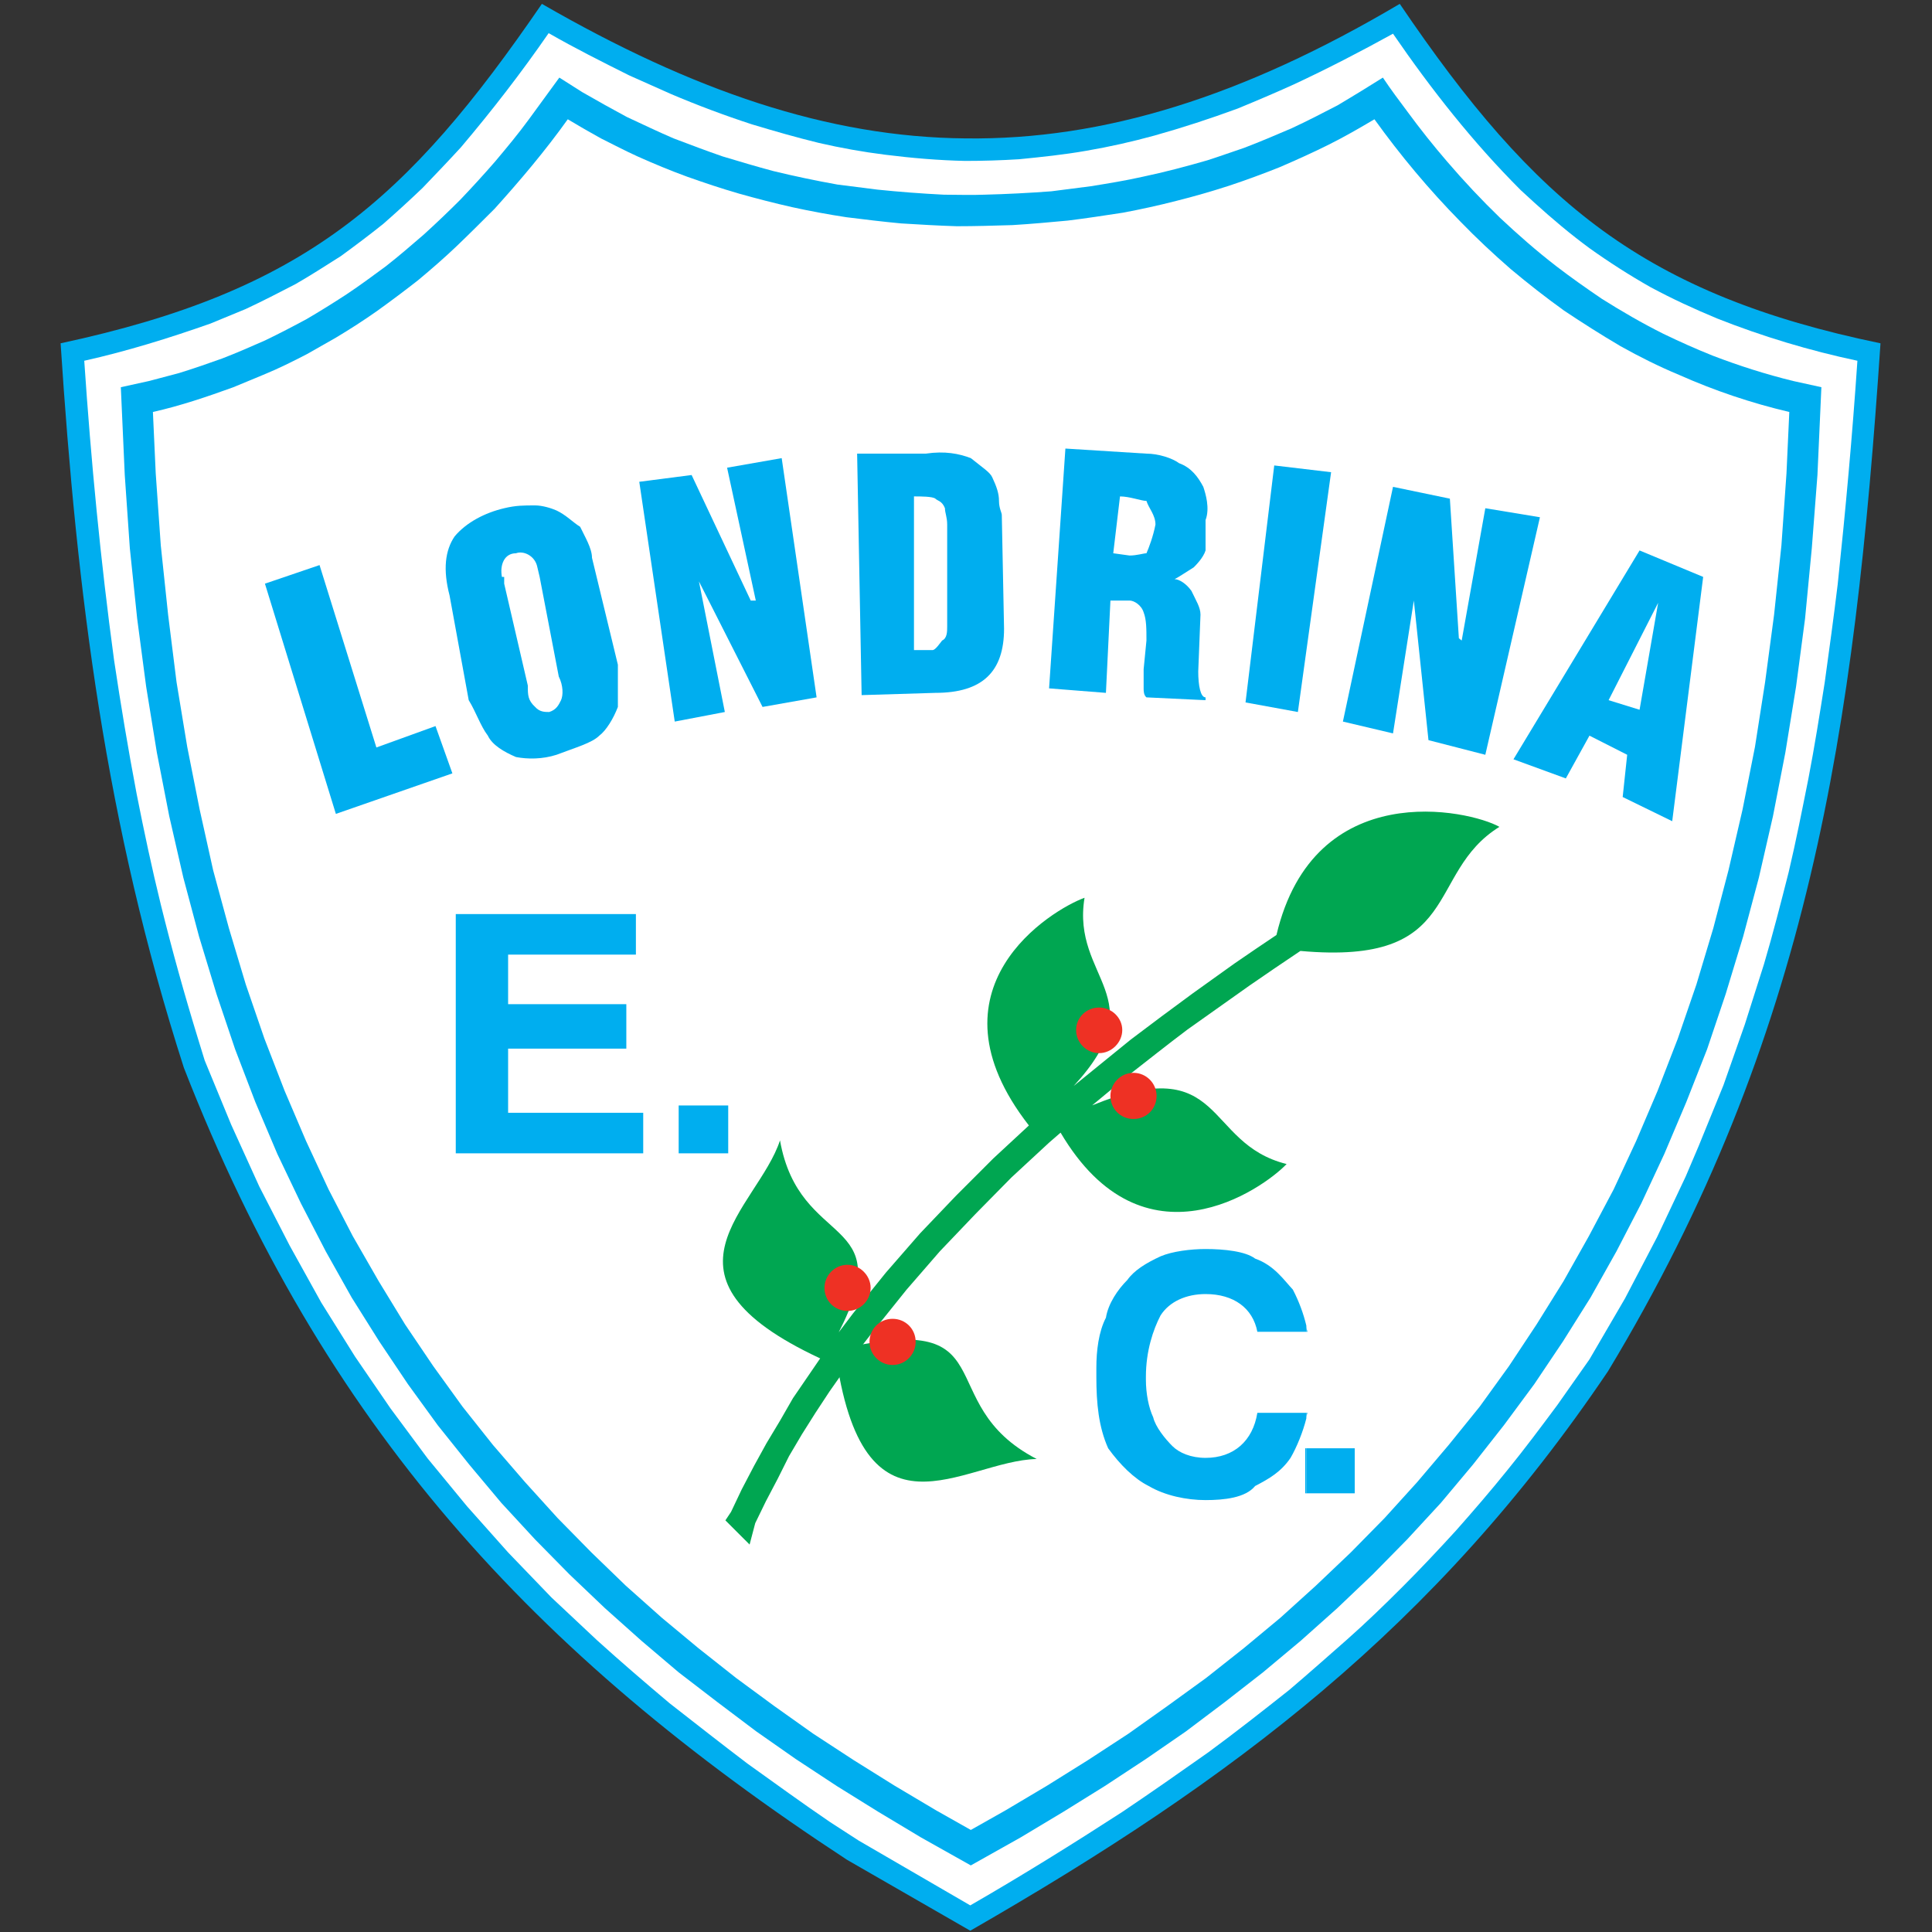 <?xml version="1.0" encoding="iso-8859-1"?>
<!-- Generator: Adobe Illustrator 24.0.1, SVG Export Plug-In . SVG Version: 6.00 Build 0)  -->
<svg version="1.1" id="Layer_1" xmlns="http://www.w3.org/2000/svg" xmlns:xlink="http://www.w3.org/1999/xlink" x="0px" y="0px"
	 viewBox="0 0 600 600" style="enable-background:new 0 0 600 600;" xml:space="preserve">
<rect x="0" y="0" width="600" height="600" fill="#333333" stroke="none"/>
<path style="fill:#00AEEF;" d="M499.393,425.833c62.583-103.669,76.569-199.293,84.613-319.218
	c-36.364-7.516-63.287-18.356-86.186-34.964c-23.075-16.783-42.134-39.507-63.109-70.452
	c-48.775,28.845-91.955,42.306-134.783,41.782c-42.833-0.348-84.964-14.86-131.641-41.782
	C126.334,62.387,94.689,90.358,18.82,106.615c5.069,77.969,13.986,149.469,38.285,224.989
	C100.46,442.788,165.316,513.588,263.04,577.573l38.285,22.027C383.14,552.573,445.724,505.374,499.393,425.833z"/>
<g>
	<path style="fill:#FFFFFF;" d="M527.54,355.902l7.692-18.877l6.64-18.881l5.945-18.705c2.797-9.441,5.244-19.057,7.692-28.672
		c2.272-9.614,4.194-19.403,6.117-29.02c1.921-9.962,3.494-19.928,5.069-29.893c1.399-10.139,2.799-20.279,4.021-30.417
		c2.447-23.076,4.545-46.153,6.118-69.403c-14.859-3.146-29.37-7.515-43.529-13.111c-7.167-2.973-13.985-6.118-20.806-9.789
		c-6.468-3.672-12.76-7.693-18.878-12.062c-5.943-4.372-11.538-9.09-17.134-14.161l-4.196-3.846
		c-14.858-14.859-27.793-31.29-39.682-48.6c-10.139,5.596-20.279,10.841-30.765,15.735c-5.77,2.62-11.542,5.069-17.484,7.516
		c-8.565,3.146-17.131,5.944-25.872,8.393c-6.993,1.922-13.985,3.494-21.152,4.719c-6.995,1.223-13.813,1.923-20.803,2.621
		c-5.596,0.351-11.19,0.524-16.784,0.524c-8.216-0.174-16.433-0.872-24.823-1.922c-6.992-0.875-13.81-2.097-20.629-3.669
		c-7.166-1.748-13.811-3.673-20.804-5.771c-8.564-2.797-16.955-5.943-25.172-9.441c-4.372-1.922-8.564-3.845-12.936-5.767
		c-8.391-4.196-16.784-8.393-24.997-13.113c-8.566,12.413-17.658,24.127-27.273,35.489c-3.845,4.194-7.867,8.391-11.889,12.587
		c-4.021,3.845-8.042,7.516-12.235,11.19c-4.373,3.496-8.57,6.642-13.113,9.964c-4.721,2.97-9.266,5.943-14.159,8.74
		c-5.072,2.623-10.139,5.244-15.383,7.691l-11.016,4.546c-12.935,4.544-25.872,8.565-39.156,11.538
		c2.096,31.116,5.066,62.061,9.265,93.002c2.097,13.984,4.369,27.621,6.99,41.432c2.275,11.541,4.72,23.077,7.518,34.441
		c3.495,14.159,7.345,27.971,11.538,41.606l2.097,6.819l8.219,19.927l8.74,19.23l9.439,18.355l9.791,17.656l10.488,16.783
		l11.013,16.086l11.541,15.557l12.234,14.859l12.762,14.335l13.462,13.985l14.159,13.288c7.342,6.641,14.861,13.11,22.551,19.579
		c8.043,6.292,16.084,12.589,24.126,18.704c8.565,6.12,16.959,12.241,25.697,18.185l8.916,5.766l34.613,20.104
		c16.083-9.266,31.818-19.055,47.204-29.02c9.09-6.117,17.829-12.235,26.746-18.528c8.566-6.294,16.782-12.763,25.172-19.406
		c5.944-5.069,11.887-10.315,17.835-15.559c5.941-5.245,11.711-10.842,17.303-16.433c5.596-5.593,11.189-11.538,16.608-17.482
		c5.419-6.12,10.84-12.412,15.909-18.704c5.42-6.645,10.49-13.465,15.559-20.281l9.964-14.161l11.014-18.879l9.967-19.057
		l8.915-18.877L527.54,355.902z"/>
</g>
<g>
	<path style="fill:#00AEEF;" d="M317.057,570.579l13.113-7.868l12.935-8.04l12.763-8.393l12.413-8.562l12.062-9.092l11.89-9.267
		l11.711-9.791l11.364-10.139l11.011-10.489l10.665-10.838l10.49-11.363l9.962-11.889l9.618-12.235l9.437-12.762l8.918-13.286
		l8.567-13.637l8.041-14.332l7.69-14.863l7.169-15.382l6.815-16.081l6.471-16.436l5.767-17.131l5.42-17.832l4.896-18.356
		l4.371-19.055l3.844-19.753l3.322-20.455l2.799-21.152l2.094-21.851l1.75-22.728l1.223-27.271l-8.741-1.921
		c-8.566-2.1-16.781-4.723-25-7.869c-5.244-2.097-10.314-4.37-15.386-6.818c-6.642-3.322-12.935-6.992-19.052-10.837
		c-4.893-3.324-9.614-6.643-14.162-10.14c-6.117-4.721-11.888-9.791-17.477-15.035c-5.773-5.593-11.192-11.363-16.436-17.482
		c-4.369-5.069-8.391-10.139-12.238-15.383c-2.621-3.497-5.243-6.991-7.69-10.665c-4.721,2.973-9.266,5.771-13.983,8.568
		c-4.722,2.448-9.444,4.895-14.337,7.167c-4.893,2.096-9.79,4.196-14.858,6.119c-3.673,1.222-7.52,2.622-11.366,3.845
		c-6.642,1.925-13.282,3.672-19.926,5.07c-5.422,1.224-10.842,2.099-16.259,2.973c-4.02,0.524-8.217,1.048-12.238,1.572
		c-6.992,0.524-13.808,0.875-20.803,1.051c-4.194,0.173-8.391,0-12.586,0c-6.994-0.351-13.81-0.876-20.628-1.575
		c-4.197-0.524-8.217-1.048-12.411-1.573c-6.819-1.224-13.463-2.622-19.931-4.195c-5.244-1.398-10.49-2.973-15.733-4.545
		c-5.069-1.749-10.139-3.67-15.21-5.595c-4.894-2.097-9.614-4.37-14.51-6.643c-4.546-2.446-9.265-5.069-13.811-7.692l-7.168-4.545
		l-9.439,12.938c-3.321,4.544-6.818,8.74-10.487,13.11c-3.497,4.021-7.169,8.043-10.84,11.889
		c-3.67,3.672-7.515,7.342-11.363,10.837c-3.845,3.322-7.692,6.645-11.71,9.791c-4.023,2.972-8.044,5.945-12.241,8.741
		c-4.02,2.621-8.214,5.244-12.41,7.693c-4.197,2.27-8.569,4.543-12.937,6.642c-4.37,1.923-8.742,3.848-13.288,5.593
		c-4.369,1.572-8.914,3.147-13.461,4.547l-9.264,2.449l-8.74,1.921l1.221,27.271l1.575,22.728l2.276,21.851l2.796,21.152
		l3.318,20.455l3.848,19.753l4.369,19.055l4.896,18.356l5.419,17.832l5.771,17.131l6.291,16.436l6.819,16.081l7.342,15.382
		l7.69,14.863l8.043,14.332l8.566,13.637l8.914,13.286l9.265,12.762l9.79,12.235l9.965,11.889l10.488,11.363l10.665,10.838
		l11.014,10.489l11.361,10.139l11.537,9.791l12.065,9.267l12.062,9.092l12.237,8.562l12.759,8.393l12.937,8.04l13.112,7.868
		l15.56,8.738L317.057,570.579z"/>
</g>
<g>
	<path style="fill:#FFFFFF;" d="M386.287,511.842l11.362-9.442l11.013-9.964l10.842-10.313l10.487-10.666l10.141-11.186
		l9.787-11.538l9.616-11.889l9.09-12.585l8.566-12.937l8.389-13.462l7.869-13.986l7.69-14.509l6.997-15.036l6.64-15.555
		l6.296-16.259l5.766-16.784l5.245-17.479l4.722-18.008l4.369-18.879l3.847-19.404l3.146-20.105l2.796-20.977l2.275-21.503
		l1.572-22.376l0.875-19.057c-11.889-2.797-23.252-6.642-34.268-11.535c-6.293-2.624-12.235-5.597-18.179-8.918
		c-5.944-3.497-11.71-7.169-17.482-11.014c-5.594-4.021-11.187-8.39-16.608-12.935c-5.419-4.72-10.664-9.616-15.734-14.861
		c-9.613-9.789-18.528-20.452-26.57-31.64c-4.718,2.797-9.267,5.419-14.161,7.867c-4.894,2.446-9.962,4.719-15.21,6.99
		c-5.242,2.1-10.489,4.024-15.732,5.769c-5.421,1.749-10.84,3.324-16.434,4.722c-5.42,1.396-11.014,2.623-16.607,3.669
		c-5.77,0.877-11.363,1.751-17.134,2.45c-5.594,0.524-11.362,1.05-17.131,1.398c-5.768,0.175-11.538,0.351-17.307,0.351
		c-5.768-0.176-11.538-0.524-17.308-0.875c-5.592-0.524-11.361-1.224-16.955-1.922c-5.771-0.875-11.364-1.923-16.958-3.148
		c-5.42-1.224-10.839-2.623-16.434-4.196c-5.419-1.572-10.663-3.321-16.083-5.245c-5.246-1.922-10.315-4.02-15.383-6.292
		c-3.848-1.749-7.518-3.67-11.366-5.595c-3.496-1.923-6.816-3.845-10.313-5.943c-6.993,9.789-14.684,18.881-22.725,27.796
		c-3.848,3.845-7.693,7.692-11.712,11.538c-3.845,3.671-7.869,7.169-12.064,10.663c-4.021,3.148-8.214,6.297-12.586,9.441
		c-4.197,2.972-8.567,5.77-12.937,8.39l-8.916,5.072c-4.372,2.271-8.917,4.544-13.636,6.469l-9.266,3.844
		c-8.217,2.972-16.431,5.768-24.997,7.69l0.874,19.057l1.572,22.376l2.273,21.503l2.623,20.977l3.321,20.105l3.847,19.404
		l4.194,18.879l4.897,18.008l5.244,17.479l5.77,16.784l6.293,16.259l6.642,15.555l6.993,15.036l7.517,14.509l8.041,13.986
		l8.217,13.462l8.741,12.937l9.09,12.585l9.441,11.889l9.965,11.538l10.139,11.186l10.486,10.666l10.664,10.313l11.19,9.964
		l11.362,9.442l11.714,9.263l11.887,8.744l12.062,8.565l12.589,8.218l12.586,7.864l12.938,7.692l10.838,6.12l10.837-6.12
		l12.938-7.692l12.586-7.864l12.587-8.218l12.062-8.565l12.064-8.744L386.287,511.842z"/>
</g>
<polygon style="fill:#00AEEF;" points="470.021,235.805 509.182,170.947 528.935,179.164 519.321,255.034 503.938,247.519 
	505.338,234.405 493.623,228.461 486.283,241.747 "/>
<polygon style="fill:#00AEEF;" points="417.052,224.092 432.611,151.193 450.27,154.864 453.066,198.22 453.941,198.919 
	461.28,157.837 478.241,160.634 461.28,234.405 443.625,229.86 439.08,186.506 439.08,186.506 432.611,227.764 "/>
<polygon style="fill:#00AEEF;" points="386.809,218.149 395.725,144.55 413.384,146.647 403.069,221.12 "/>
<path style="fill:#00AEEF;" d="M325.8,213.779L325.8,213.779l5.07-74.474l25.172,1.576c3.669,0,8.044,1.398,10.137,2.97
	c3.848,1.399,5.946,4.372,7.518,7.342c0.701,2.099,2.1,6.645,0.701,10.313c0,3.673,0,7.343,0,9.441
	c-0.701,2.273-2.973,4.545-3.673,5.245c-2.273,1.396-4.546,2.972-5.943,3.671l0,0c1.397,0,3.67,1.4,5.245,3.673
	c1.398,2.97,2.796,5.066,2.796,7.342l-0.698,17.656c0,4.369,0.698,8.04,2.272,8.04v0.874l-18.355-0.874
	c-0.874-0.698-0.874-2.096-0.874-2.795c0-0.877,0-3.673,0-5.945l0.874-8.915c0-3.672,0-6.469-0.874-8.741
	c-0.7-2.272-2.973-3.671-4.372-3.671h-5.942l-1.399,28.669L325.8,213.779z"/>
<path style="fill:#00AEEF;" d="M267.585,215.875l-1.397-74.995h17.655c0,0,1.398,0,2.098,0h1.572c5.947-0.875,10.316,0,13.988,1.398
	c3.67,2.972,5.943,4.369,6.642,5.944c1.398,2.97,2.101,5.069,2.101,7.342c0,2.273,0.872,3.669,0.872,4.37l0.7,35.313
	c0,13.287-6.645,19.928-21.328,19.928L267.585,215.875z"/>
<polygon style="fill:#00AEEF;" points="209.547,224.092 198.533,149.621 214.79,147.522 233.146,186.506 234.72,186.506 
	225.805,145.25 242.761,142.278 253.601,216.574 236.818,219.547 217.063,180.562 217.063,180.562 225.105,221.12 "/>
<path style="fill:#00AEEF;" d="M145.564,217.447l-5.946-32.515c-2.097-8.041-1.396-13.985,1.574-18.354
	c3.671-4.373,9.439-7.345,15.385-8.741c3.669-0.876,5.942-0.876,9.613-0.876c2.274,0,5.071,0.876,6.642,1.575
	c2.973,1.398,5.072,3.67,7.342,5.069c1.401,2.973,3.672,6.645,3.672,9.615l8.042,33.217c0,4.369,0,10.137,0,13.11
	c-1.397,3.671-3.67,7.342-5.767,8.915c-2.275,2.273-7.343,3.673-13.289,5.944c-4.367,1.399-8.914,1.399-12.586,0.701
	c-3.669-1.574-7.342-3.671-8.741-6.645C149.236,225.491,147.835,221.12,145.564,217.447L145.564,217.447z"/>
<polygon style="fill:#00AEEF;" points="104.307,252.761 82.279,181.263 99.236,175.492 116.891,232.134 135.249,225.491 
	140.492,240.175 "/>
<g>
	<path style="fill:#00AEEF;" d="M141.543,358.175v-74.296h55.942v12.587h-39.686v15.384h36.713v13.811h-36.713v19.929h41.958v12.585
		H141.543L141.543,358.175z M210.768,358.175v-14.857h15.386v14.857H210.768z"/>
</g>
<g>
	<path style="fill:#00AEEF;" d="M405.69,411.672c0,0.695,0.175,1.396,0.349,1.921h-0.349V411.672L405.69,411.672z M405.69,438.767
		h0.349c-0.173,0.523-0.349,1.051-0.349,1.748V438.767L405.69,438.767z M405.69,463.765V449.78h15.035v13.985H405.69z"/>
	<path style="fill:#00AEEF;" d="M340.484,424.783c0-5.247,0.699-11.189,2.973-15.56c0.696-4.37,3.668-8.74,6.645-11.711
		c2.095-2.973,5.766-5.246,10.313-7.345c3.672-1.569,9.438-2.272,13.984-2.272c5.768,0,12.41,0.703,15.386,2.973
		c5.941,2.097,8.914,6.645,11.712,9.616c1.921,3.67,3.318,7.515,4.194,11.189v1.921h-15.21c-1.398-7.34-7.34-11.713-16.082-11.713
		c-5.946,0-11.186,2.273-13.984,6.643c-2.275,4.375-4.547,11.014-4.547,19.055v0.879c0,4.366,0.875,8.738,2.272,11.71
		c0.7,2.97,3.671,6.645,5.947,8.916c2.093,2.098,5.765,3.671,10.311,3.671c8.741,0,14.684-5.244,16.082-13.986h15.21v1.748
		c-1.049,4.196-2.969,8.916-4.897,12.238c-2.972,4.368-6.641,6.468-11.01,8.741c-2.976,3.669-9.618,4.369-15.386,4.369
		c-5.946,0-12.587-1.396-17.657-4.369c-4.545-2.273-8.915-6.645-12.588-11.714c-2.97-6.645-3.669-13.985-3.669-22.203
		C340.484,427.577,340.484,426.181,340.484,424.783L340.484,424.783L340.484,424.783z M405.69,449.78h-0.348v13.985h0.348V449.78z"
		/>
</g>
<path style="fill:#00A651;" d="M259.368,419.364c8.393,63.106,39.684,34.263,62.584,33.74
	C288.214,435.621,313.912,406.077,259.368,419.364z"/>
<path style="fill:#00A651;" d="M396.414,290.37c-4.378,2.952-8.773,5.89-13.098,8.894l-12.938,9.265
	c-6.467,4.72-12.759,9.439-19.229,14.335c-5.964,4.801-11.777,9.606-17.723,14.407c25.485-27.627-0.764-33.244,3.388-58.461
	c-10.105,3.659-50.573,27.983-17.282,70.715l-11.04,10.226l-11.538,11.538l-11.187,11.714l-10.665,12.238l-10.138,12.589l-4.5,5.945
	c18.837-36.79-12.188-25.5-18.227-59.617c-6.949,21.194-42.524,42.053,12.475,67.706l-3.908,5.715l-4.547,6.644l-4.02,6.997
	l-4.195,6.987l-3.848,6.996l-3.845,7.341l-3.321,6.994l-1.748,2.623l7.515,7.514l1.748-6.642l3.322-6.82l3.671-6.99l3.497-6.994
	l4.023-6.816l4.194-6.645l4.369-6.642l4.547-6.468l4.545-6.468l4.895-6.291l9.965-12.414l10.314-11.886l11.013-11.538l11.19-11.365
	l11.712-10.838l3.574-3.106c25.826,43.761,62.857,17.432,70.196,9.749c-25.946-6.444-18.803-35.138-60.393-18.223l10.925-9.048
	c6.292-4.895,12.41-9.792,18.702-14.512c6.47-4.546,12.762-9.09,19.23-13.636c5.227-3.627,10.552-7.231,15.82-10.761
	c50.935,4.606,38.516-24.069,61.801-38.537C456.284,251.503,408.093,240.938,396.414,290.37z"/>
<path style="fill:#EE3124;" d="M263.214,392.792c3.847,0,7.167,3.323,7.167,7.167c0,4.021-3.321,7.166-7.167,7.166
	c-4.022,0-7.167-3.145-7.167-7.166C256.047,396.114,259.191,392.792,263.214,392.792z"/>
<path style="fill:#EE3124;" d="M341.359,312.898c3.845,0,7.169,3.148,7.169,6.993c0,3.845-3.324,7.169-7.169,7.169
	c-4.021,0-7.169-3.324-7.169-7.169C334.19,316.046,337.338,312.898,341.359,312.898z"/>
<path style="fill:#EE3124;" d="M277.201,409.571c4.021,0,7.168,3.15,7.168,7.172c0,3.844-3.147,7.165-7.168,7.165
	c-4.023,0-7.169-3.32-7.169-7.165C270.032,412.721,273.178,409.571,277.201,409.571z"/>
<path style="fill:#EE3124;" d="M352.022,333.18c4.021,0,7.166,3.318,7.166,7.164c0,4.024-3.145,7.168-7.166,7.168
	c-4.022,0-7.166-3.145-7.166-7.168C344.856,336.498,348,333.18,352.022,333.18z"/>
<path style="fill:#FFFFFF;" d="M156.578,179.164v2.099l7.34,31.639c0,2.973,0,4.545,2.273,6.645
	c1.401,1.573,2.973,1.573,4.372,1.573c2.27-0.698,2.97-2.273,3.671-3.672c0.7-1.572,0.7-4.545-0.701-7.341l-5.941-30.942
	l-0.701-2.972c-0.7-3.67-4.372-5.245-6.645-4.37c-3.669,0-5.069,3.67-4.369,7.342H156.578z"/>
<path style="fill:#FFFFFF;" d="M283.842,201.892c2.098,0,4.372,0,5.77,0c0.875,0,2.273-2.099,2.973-2.973
	c1.572-0.699,1.572-2.797,1.572-4.372v-31.642c0-2.271-0.697-3.671-0.697-5.068c-0.875-2.273-2.273-2.273-2.973-2.973
	c-0.875-0.7-4.546-0.7-6.645-0.7V201.892z"/>
<polygon style="fill:#FFFFFF;" points="499.565,217.447 509.182,220.422 514.952,187.205 "/>
<path style="fill:#FFFFFF;" d="M345.728,171.822l5.07,0.7c2.271,0,4.372-0.7,5.245-0.7c0.699-1.572,2.097-5.244,2.796-8.917
	c0-2.971-2.098-5.068-2.796-7.341c-1.574,0-5.245-1.4-8.217-1.4L345.728,171.822z"/>
</svg>
